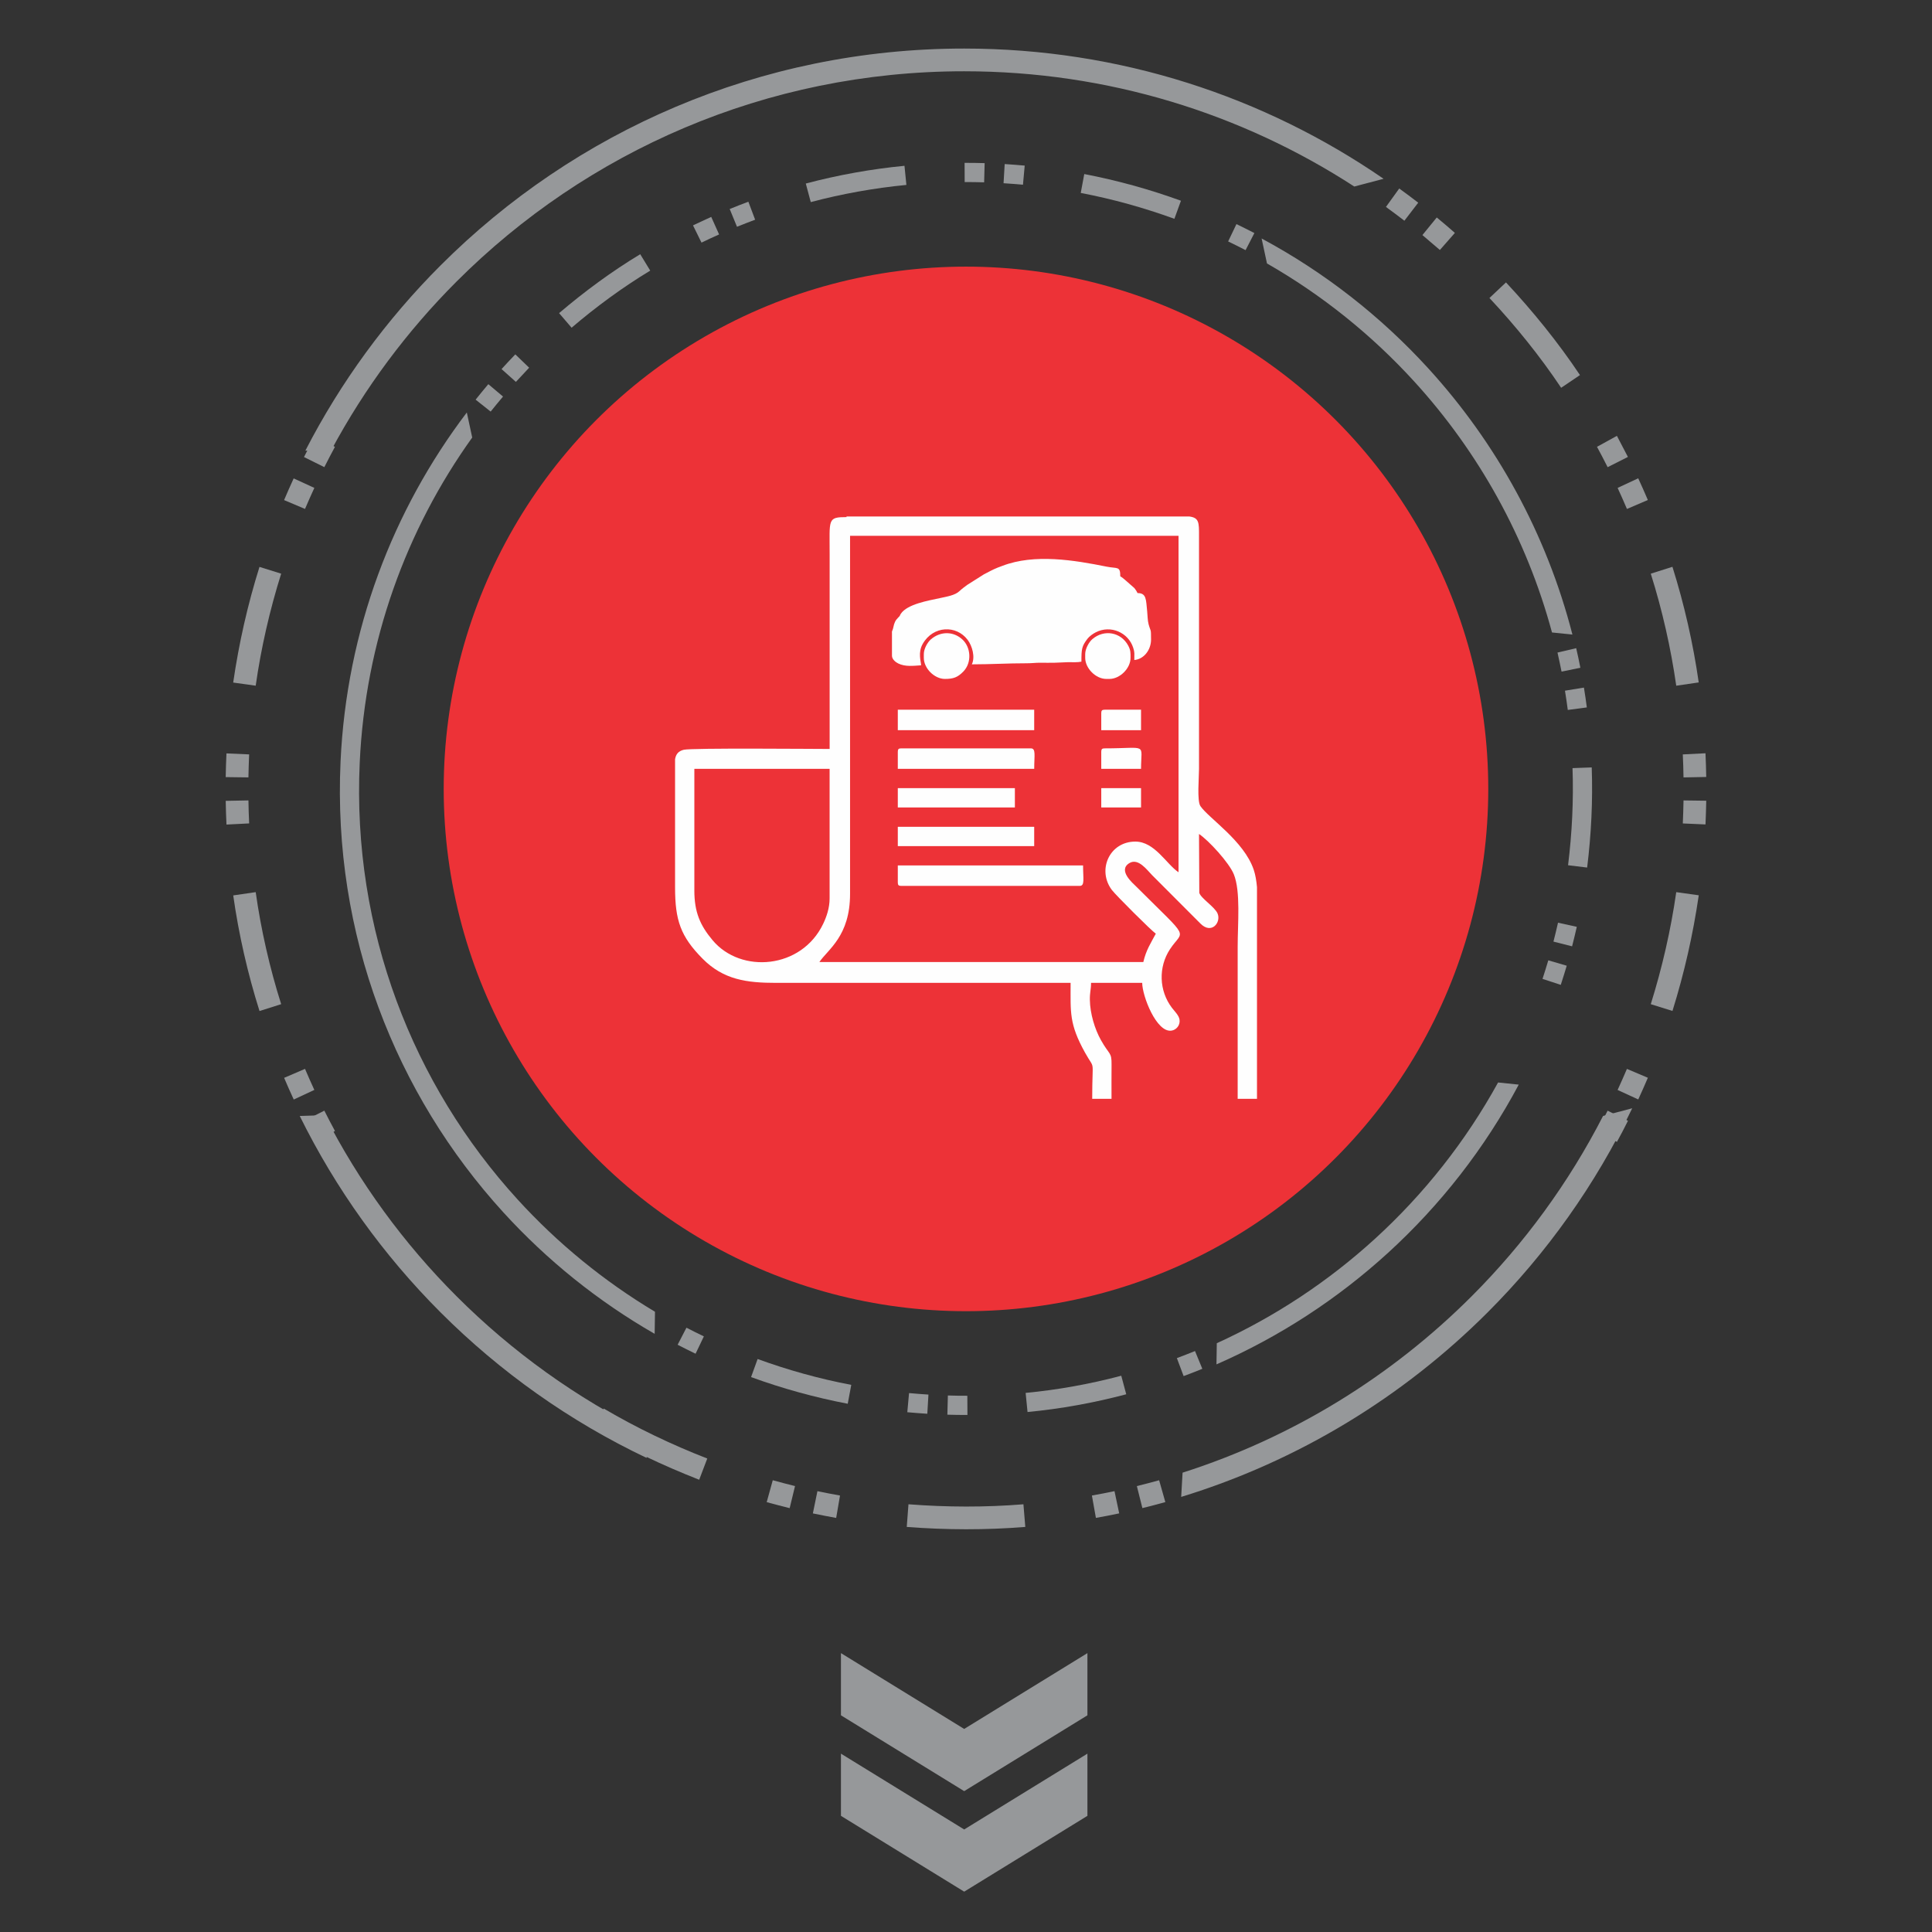 <?xml version="1.0" encoding="UTF-8"?>
<!DOCTYPE svg PUBLIC "-//W3C//DTD SVG 1.1//EN" "http://www.w3.org/Graphics/SVG/1.1/DTD/svg11.dtd">
<!-- Creator: CorelDRAW 2018 (64-Bit Evaluation Version) -->
<svg xmlns="http://www.w3.org/2000/svg" xml:space="preserve" width="1.181in" height="1.181in" version="1.1" style="shape-rendering:geometricPrecision; text-rendering:geometricPrecision; image-rendering:optimizeQuality; fill-rule:evenodd; clip-rule:evenodd"
viewBox="0 0 1181.1 1181.1"
 xmlns:xlink="http://www.w3.org/1999/xlink">
 <rect x="0" y="0" width="1181.1" height="1181.1" fill="#333333" stroke="none"/>
 <defs>
  <style type="text/css">
   <![CDATA[
    .fil3 {fill:#FEFEFE}
    .fil2 {fill:#96989A}
    .fil1 {fill:#ED3237}
    .fil0 {fill:#96989A;fill-rule:nonzero}
   ]]>
  </style>
 </defs>
 <g id="Layer_x0020_1">
  <g id="_2542271783024">
   <path class="fil0" d="M867.01 123.91c-3.83,-2.95 -7.69,-5.84 -11.61,-8.68l-8.12 11.27c3.8,2.77 7.55,5.56 11.27,8.43l8.46 -11.02z"/>
   <path class="fil0" d="M889.41 142.38c-3.63,-3.19 -7.33,-6.38 -11.07,-9.43l-8.77 10.76c3.46,3.07 7.17,6.02 10.68,9.11l9.17 -10.44z"/>
   <path class="fil0" d="M965.89 229.3c-13.31,-19.96 -28.86,-39.12 -45.23,-56.65l-10.11 9.53c15.85,16.91 30.97,35.61 43.83,54.89l11.51 -7.77z"/>
   <path class="fil0" d="M995.2 279.34c-2.16,-4.34 -4.58,-8.58 -6.73,-12.89l-12.17 6.71c2.22,4.11 4.42,8.25 6.5,12.44l12.4 -6.26z"/>
   <path class="fil0" d="M1007.38 305.66c-1.89,-4.45 -3.84,-8.87 -5.88,-13.25l-12.59 5.87c1.97,4.26 3.86,8.54 5.7,12.87l12.76 -5.48z"/>
   <path class="fil0" d="M1038.49 417.2c-3.43,-23.91 -8.83,-47.65 -16.07,-70.69l-13.24 4.2c7.02,22.26 12.26,45.39 15.57,68.49l13.74 -2.01z"/>
   <path class="fil0" d="M1043.08 475c-0.08,-4.83 -0.23,-9.67 -0.46,-14.5l-13.87 0.7c0.24,4.68 0.37,9.38 0.44,14.06l13.89 -0.27z"/>
   <path class="fil0" d="M1042.63 504.01c0.21,-4.83 0.37,-9.66 0.46,-14.5l-13.89 -0.18c-0.09,4.7 -0.23,9.37 -0.44,14.07l13.87 0.61z"/>
   <path class="fil0" d="M1022.44 618.02c7.26,-23.31 12.53,-46.54 16.07,-70.7l-13.76 -1.92c-3.34,23.27 -8.58,46.06 -15.57,68.49l13.26 4.13z"/>
   <path class="fil0" d="M1001.52 672.13c2.03,-4.39 3.98,-8.81 5.88,-13.26l-12.8 -5.41c-1.84,4.32 -3.74,8.6 -5.7,12.87l12.62 5.8z"/>
   <path class="fil0" d="M988.49 698.07c2.34,-4.21 4.57,-8.58 6.74,-12.89l-12.44 -6.18c-2.09,4.15 -4.24,8.38 -6.5,12.43l12.2 6.64z"/>
   <path class="fil0" d="M698.38 921.96c4.7,-1.15 9.37,-2.37 14.03,-3.67l-3.79 -13.36c-4.53,1.26 -9.06,2.44 -13.62,3.56l3.38 13.47z"/>
   <path class="fil0" d="M669.96 927.94c4.76,-0.81 9.51,-1.78 14.24,-2.76l-2.87 -13.59c-4.59,0.95 -9.2,1.88 -13.81,2.67l2.44 13.68z"/>
   <path class="fil0" d="M554.34 933.47c24.11,1.85 48.36,1.95 72.46,-0.01l-1.14 -13.84c-23.38,1.9 -46.89,1.8 -70.28,0l-1.05 13.85z"/>
   <path class="fil0" d="M496.94 925.2c4.74,0.98 9.48,1.91 14.24,2.76l2.35 -13.69c-4.62,-0.81 -9.21,-1.72 -13.81,-2.67l-2.79 13.61z"/>
   <path class="fil0" d="M468.72 918.31c4.67,1.29 9.33,2.5 14.03,3.67l3.28 -13.5c-4.56,-1.13 -9.08,-2.31 -13.61,-3.56l-3.71 13.39z"/>
   <path class="fil0" d="M362.13 873.12c21.01,12.34 42.64,22.61 65.31,31.5l4.94 -12.98c-21.87,-8.51 -43,-18.63 -63.25,-30.52l-7 12z"/>
   <path class="fil0" d="M185.87 685.24c2.17,4.34 4.58,8.58 6.74,12.89l12.17 -6.71c-2.23,-4.11 -4.41,-8.26 -6.5,-12.44l-12.4 6.26z"/>
   <path class="fil0" d="M173.7 658.93c1.89,4.45 3.84,8.87 5.88,13.25l12.59 -5.87c-1.97,-4.26 -3.87,-8.54 -5.7,-12.87l-12.76 5.48z"/>
   <path class="fil0" d="M142.58 547.39c3.34,23.74 8.85,47.83 16.07,70.69l13.24 -4.2c-7,-22.08 -12.35,-45.56 -15.57,-68.49l-13.74 2.01z"/>
   <path class="fil0" d="M137.99 489.58c0.08,4.83 0.23,9.67 0.46,14.5l13.87 -0.7c-0.24,-4.68 -0.37,-9.38 -0.44,-14.06l-13.89 0.27z"/>
   <path class="fil0" d="M138.44 460.57c-0.22,4.83 -0.37,9.66 -0.46,14.5l13.89 0.18c0.09,-4.7 0.23,-9.37 0.44,-14.06l-13.87 -0.61z"/>
   <path class="fil0" d="M158.63 346.57c-7.27,23.17 -12.57,46.67 -16.07,70.7l13.76 1.92c3.29,-23.14 8.58,-46.2 15.57,-68.49l-13.26 -4.13z"/>
   <path class="fil0" d="M179.54 292.46c-2.02,4.39 -3.98,8.8 -5.87,13.26l12.8 5.41c1.84,-4.32 3.74,-8.6 5.7,-12.86l-12.62 -5.8z"/>
   <path class="fil0" d="M192.58 266.51c-2.3,4.27 -4.57,8.56 -6.74,12.89l12.44 6.18c2.09,-4.17 4.26,-8.3 6.48,-12.4l-12.18 -6.67z"/>
   <path class="fil0" d="M589.39 29.68c95.21,0 183.56,29.41 256.45,79.62l-17.92 4.73c-68.67,-44.57 -150.57,-70.46 -238.54,-70.46 -121.15,0 -230.83,49.11 -310.22,128.5 -30.26,30.26 -56.11,64.93 -76.53,102.94l-15.96 0.49c21.61,-42 49.59,-80.17 82.67,-113.25 81.9,-81.9 195.06,-132.57 320.04,-132.57zm408.44 647.84c-22.3,46.56 -52.31,88.72 -88.4,124.8 -51.64,51.64 -115.71,90.86 -187.33,112.79l0.85 -14.82c67.44,-21.53 127.8,-58.91 176.67,-107.79 32.2,-32.2 59.41,-69.37 80.39,-110.28l17.83 -4.7zm-602.53 213.75c-47.02,-22.35 -89.57,-52.57 -125.95,-88.95 -34.87,-34.87 -64.06,-75.4 -86.11,-120.09l15.3 -0.47c21.01,41.09 48.31,78.43 80.63,110.74 33.95,33.95 73.44,62.35 117,83.76l-0.86 15.01z"/>
  </g>
  <g id="_2576971463056">
   <path class="fil0" d="M298.54 234.85c-2.64,3.13 -5.23,6.27 -7.78,9.47l9.2 7.3c2.48,-3.1 4.99,-6.16 7.56,-9.19l-8.98 -7.57z"/>
   <path class="fil0" d="M315.02 216.65c-2.83,2.94 -5.67,5.94 -8.4,8.98l8.76 7.83c2.72,-2.8 5.37,-5.82 8.11,-8.67l-8.46 -8.15z"/>
   <path class="fil0" d="M391.4 155.41c-17.38,10.47 -34.17,22.86 -49.61,36.02l7.65 8.91c14.9,-12.73 31.28,-24.78 48.07,-34.9l-6.12 -10.03z"/>
   <path class="fil0" d="M434.81 132.59c-3.75,1.65 -7.43,3.54 -11.15,5.19l5.19 10.54c3.56,-1.72 7.14,-3.41 10.76,-5l-4.81 -10.72z"/>
   <path class="fil0" d="M457.51 123.32c-3.83,1.43 -7.64,2.9 -11.42,4.45l4.46 10.87c3.68,-1.5 7.37,-2.93 11.09,-4.32l-4.13 -10.99z"/>
   <path class="fil0" d="M552.94 101.36c-20.33,1.97 -40.59,5.61 -60.33,10.84l3.04 11.35c19.07,-5.07 38.81,-8.59 58.46,-10.5l-1.17 -11.69z"/>
   <path class="fil0" d="M601.95 99.73c-4.09,-0.12 -8.18,-0.18 -12.26,-0.17l0.05 11.74c3.96,-0.02 7.94,0.05 11.9,0.17l0.31 -11.74z"/>
   <path class="fil0" d="M626.43 101.24c-4.07,-0.37 -8.14,-0.69 -12.23,-0.95l-0.69 11.72c3.96,0.26 7.91,0.56 11.87,0.92l1.06 -11.69z"/>
   <path class="fil0" d="M721.95 122.71c-19.41,-7.04 -38.83,-12.39 -59.1,-16.31l-2.15 11.55c19.52,3.72 38.57,9.04 57.25,15.81l4 -11.04z"/>
   <path class="fil0" d="M766.85 142.48c-3.63,-1.88 -7.29,-3.7 -10.97,-5.48l-5.07 10.6c3.58,1.72 7.12,3.49 10.65,5.32l5.39 -10.44z"/>
   <path class="fil0" d="M966.14 408.24c-0.79,-4.02 -1.63,-8.01 -2.56,-11.99l-11.43 2.68c0.88,3.87 1.7,7.74 2.48,11.64l11.51 -2.33z"/>
   <path class="fil0" d="M970.09 432.48c-0.5,-4.05 -1.13,-8.1 -1.78,-12.13l-11.59 1.89c0.63,3.91 1.23,7.84 1.72,11.77l11.65 -1.53z"/>
   <path class="fil0" d="M970.28 530.36c2.5,-20.29 3.52,-40.78 2.8,-61.21l-11.74 0.43c0.7,19.82 -0.3,39.69 -2.72,59.37l11.66 1.42z"/>
   <path class="fil0" d="M961.07 578.53c1.01,-3.97 1.98,-7.93 2.88,-11.93l-11.48 -2.52c-0.87,3.87 -1.81,7.71 -2.79,11.56l11.39 2.88z"/>
   <path class="fil0" d="M954.15 602.09c1.27,-3.89 2.48,-7.78 3.65,-11.71l-11.27 -3.3c-1.13,3.8 -2.3,7.58 -3.54,11.35l11.16 3.65z"/>
   <path class="fil0" d="M723.6 841.25c3.83,-1.43 7.64,-2.9 11.42,-4.45l-4.47 -10.86c-3.68,1.5 -7.37,2.93 -11.09,4.32l4.13 11z"/>
   <path class="fil0" d="M628.17 863.21c20.19,-1.9 40.74,-5.63 60.34,-10.84l-3.04 -11.34c-18.93,5.05 -38.96,8.66 -58.46,10.5l1.16 11.69z"/>
   <path class="fil0" d="M579.17 864.85c4.09,0.12 8.17,0.18 12.26,0.17l-0.06 -11.74c-3.96,0.02 -7.94,-0.05 -11.9,-0.17l-0.31 11.74z"/>
   <path class="fil0" d="M554.68 863.34c4.07,0.37 8.14,0.69 12.22,0.94l0.69 -11.72c-3.96,-0.26 -7.91,-0.56 -11.86,-0.92l-1.06 11.7z"/>
   <path class="fil0" d="M459.16 841.86c19.29,7.04 38.93,12.43 59.09,16.31l2.16 -11.55c-19.42,-3.68 -38.69,-9.04 -57.25,-15.81l-4 11.04z"/>
   <path class="fil0" d="M414.26 822.1c3.63,1.88 7.28,3.7 10.97,5.48l5.07 -10.6c-3.58,-1.72 -7.12,-3.49 -10.65,-5.31l-5.39 10.44z"/>
   <path class="fil0" d="M208.18 465.71c3.69,-80.43 31.96,-153.92 77.2,-213.55l3.3 15.32c-40.31,56.28 -65.36,124.46 -68.77,198.76 -4.7,102.34 32.53,196.89 96.52,267.04 24.39,26.73 52.67,49.91 83.99,68.64l-0.2 13.5c-34.64,-19.88 -65.8,-45 -92.46,-74.22 -66.01,-72.36 -104.42,-169.91 -99.57,-275.48zm563.09 -319.91c38.46,20.64 72.91,47.63 102,79.52 41.62,45.63 72.26,101.27 88.01,162.62l-12.49 -1.29c-15.57,-57.8 -44.81,-110.24 -84.2,-153.41 -25.95,-28.44 -56.3,-52.87 -90.04,-72.18l-3.28 -15.25zm157.2 517.26c-20.7,38.85 -47.88,73.63 -80.02,102.94 -30.8,28.1 -66.17,51.19 -104.78,68.09l0.2 -12.94c35.52,-16.16 68.12,-37.77 96.67,-63.81 29.99,-27.36 55.52,-59.62 75.29,-95.58l12.65 1.31z"/>
  </g>
  <circle class="fil1" cx="590.54" cy="482.29" r="319.29"/>
  <path class="fil2" d="M514.1 1072.07l0 38.02 75.34 46.35 75.34 -46.35 0 -38.02 -75.34 46.35 -75.34 -46.35zm0 -61.46l0 38.02 75.34 46.35 75.34 -46.35 0 -38.02 -75.34 46.35 -75.34 -46.35z"/>
  <g id="_2541768666080">
   <g>
    <path class="fil3" d="M545.29 386.67l0 14.19c0,2.17 2.21,3.96 3.83,4.74 4.42,2.15 9.22,1.41 13.98,1.13 -0.05,-2.37 -2.08,-7.72 1,-13.12 6.4,-11.2 20.6,-11.61 27.48,-2.41 2.81,3.75 4.68,10.48 2.54,14.94 11.29,0 22.32,-0.67 33.66,-0.66 3.23,0 5.17,-0.34 8.25,-0.33 2.81,0.01 5.8,0.09 8.59,0.01l8.24 -0.34c2.77,0 6,0.19 8.25,-0.33 0,-7.76 0.2,-9.44 3.76,-14.06 1.14,-1.48 3.27,-2.98 5.03,-3.88 9.14,-4.66 19.89,0.19 22.85,9.39 0.42,1.31 0.61,1.96 0.72,3.59l-0.02 3.96c5.82,-0.48 10.23,-6.13 10.23,-12.54 0,-7.25 -0.2,-4.43 -1.51,-9.38 -0.63,-2.38 -0.57,-5.04 -0.85,-7.73 -0.76,-7.32 -0.37,-11.27 -5.89,-11.27 -0.67,-1.27 -1.02,-1.91 -1.92,-3.03l-5.62 -4.94c-1.06,-0.85 -1.81,-1.63 -3.02,-2.26 0,-6.41 -1.69,-4.59 -8.28,-5.91 -19.83,-3.98 -44.07,-8.07 -63.8,-0.5 -1.12,0.43 -1.96,0.71 -2.88,1.08 -3.37,1.36 -5.5,2.64 -8.42,4.12l-10.11 6.39c-1.67,1.25 -3.3,2.39 -4.77,3.81 -2.74,2.64 -7.72,3.37 -12.15,4.35 -6.75,1.48 -19.8,3.6 -23.76,9.56 -0.92,1.38 -0.02,0.78 -1.63,2.34 -1.71,1.66 -2.39,3.29 -2.89,5.69 -0.09,0.43 -0.19,0.93 -0.41,1.57 -0.26,0.8 -0.5,0.85 -0.5,1.81z"/>
    <path class="fil3" d="M564.76 399.87l0 2.31c0,6.39 6.48,12.87 12.87,12.87 5.09,0 7.78,-0.88 11.31,-4.53 5.31,-5.5 4.56,-14.74 -0.49,-19.49 -5.6,-5.26 -13.49,-5.16 -19.26,-0.27 -2.19,1.85 -4.43,5.9 -4.43,9.11z"/>
    <path class="fil3" d="M663.42 399.87l0 2.31c0,6.41 6.5,12.87 12.87,12.87l1.98 0c6.39,0 12.87,-6.48 12.87,-12.87 0,-3.1 0.11,-4.62 -1.42,-7.49 -4.41,-8.24 -14.7,-10.16 -21.92,-3.97 -2.07,1.77 -4.38,5.88 -4.38,9.15z"/>
   </g>
   <path class="fil3" d="M424.48 544.36l0 -74.35 82.69 0 0 79.22c0,5.92 -1.91,11.3 -3.93,15.53 -13.24,27.74 -50.31,30.63 -67.56,10.09 -7.75,-9.22 -11.2,-17.34 -11.2,-30.49zm93.02 -228.61l180.06 0 29.56 0c5.87,0.8 5.9,3.56 5.88,11.81l0 142.45c0,5.14 -1.3,19.61 0.85,22.78 5.02,7.41 26.7,21.31 32.61,38.96 1.02,3.04 1.63,6.67 1.98,10.64l0 34.63 0 1.48 0 1.48 0 1.48 0 1.48 0 1.48 0 1.48 0 1.48 0 1.48 0 1.48 0 1.48 0 1.48 0 1.48 0 1.48 0 1.48 0 1.48 0 1.48 0 1.48 0 1.48 0 1.48 0 1.48 0 1.48 0 1.48 0 1.48 0 1.48 0 1.48 0 1.48 0 1.48 0 1.48 0 1.48 0 1.48 0 1.48 0 1.48 0 1.48 0 1.48 0 1.48 0 1.48 0 1.48 0 1.48 0 1.48 0 1.48 0 1.48 0 1.48 0 1.48 0 1.48 0 1.48 0 1.48 0 1.48 0 1.48 0 1.48 0 1.48 0 1.48 0 1.48 0 1.48 0 1.48 0 1.48 0 1.48 0 1.48 0 1.48 0 1.48 0 1.48 0 1.48 0 1.48 0 1.48 0 1.48 -11.81 0c0,-31.04 0,-62.07 0,-93.11 0,-13.98 1.89,-33.73 -2.37,-44.19 -2.83,-6.98 -15.26,-20.58 -21.26,-24.6l0.17 35.97c0.92,3.32 9.35,8.53 11.13,12.54 2.44,5.52 -3.67,13.13 -10.45,6.24l-29.51 -29.56c-3.02,-3.02 -8.43,-10.74 -13.93,-7.38 -7.29,4.45 2.3,12.43 4.2,14.33 33.84,33.83 28.94,25.65 20.62,38.34 -7.16,10.92 -6.72,25.31 1.18,35.75 1.57,2.07 4.27,4.61 4.67,7.22 0.54,3.56 -2.02,6.31 -4.85,6.76 -9.24,1.48 -17.96,-21.26 -17.96,-29.19l-31.27 0c0,4.1 -0.81,5.78 -0.73,10.44 0.15,8.32 2.94,17.7 6.76,24.53 5.24,9.38 6.59,7.17 6.5,15.04 -0.07,6.94 -0.02,13.92 -0.02,20.87l-11.81 0c0,-26.16 2.04,-16.65 -4.4,-28.26 -9.76,-17.61 -8.8,-24.52 -8.8,-42.62l-179.97 0c-18.03,0 -32.21,-1.87 -44.99,-14.76 -13.47,-13.59 -16.85,-23.48 -16.85,-43.6l0 -0.93 0 -0.94 0 -0.93 0 -0.93 0 -0.93 0 -0.93 0 -0.93 0 -0.94 0 -0.93 0 -0.93 0 -0.93 0 -0.93 0 -0.93 0 -0.94 0 -0.93 0 -0.93 0 -0.93 0 -0.93 0 -0.93 0 -0.94 0 -0.93 0 -0.93 0 -0.93 0 -0.93 0 -0.93 0 -0.94 0 -0.93 0 -0.93 0 -0.93 0 -0.93 0 -0.93 0 -0.94 0 -0.93 0 -0.93 0 -0.93 0 -0.93 0 -0.93 0 -0.94 0 -0.93 0 -0.93 0 -0.93 0 -0.93 0 -0.93 0 -0.94 0 -0.93 0 -0.93 0 -0.93 0 -0.93 0 -0.93 0 -0.94 0 -0.93 0 -0.93 0 -0.93 0 -0.93 0 -0.93 0 -0.94 0 -0.93 0 -0.93 0 -0.93 0 -0.93 0 -0.93 0 -0.94 0 -0.93 0 -0.93 0 -18.75c0.56,-3.13 2,-4.96 5.35,-5.77 4.89,-1.18 80.34,-0.49 89.15,-0.49l0 -118.82c0,-21.75 -1.47,-22.89 10.33,-22.93zm189.1 255.02c-3.11,5.87 -5.89,9.87 -7.65,17.37l-198.04 0c5.24,-7.81 18.76,-15.76 18.76,-41.69l0 -218.88 200.81 0 0 205.68c-7.41,-4.96 -14.58,-18.76 -26.41,-18.76 -15.93,0 -23.49,17.52 -14.32,29.61 2.41,3.18 24.11,24.85 26.83,26.68z"/>
   <path class="fil3" d="M548.86 539.5c0,1.6 0.48,2.08 2.09,2.08l109.09 0c3.26,0 2.08,-4.27 2.08,-12.51l-113.26 0 0 10.43z"/>
   <polygon class="fil3" points="548.86,446.38 632.24,446.38 632.24,433.87 548.86,433.87 "/>
   <path class="fil3" d="M548.86 459.59l0 10.42 83.39 0c0,-8.24 1.18,-12.51 -2.09,-12.51l-79.21 0c-1.6,0 -2.09,0.48 -2.09,2.09z"/>
   <polygon class="fil3" points="548.86,517.26 632.24,517.26 632.24,505.45 548.86,505.45 "/>
   <polygon class="fil3" points="548.86,493.63 620.43,493.63 620.43,481.82 548.86,481.82 "/>
   <path class="fil3" d="M673.24 459.59l0 10.42 24.32 0c0,-16.1 4.48,-12.51 -22.23,-12.51 -1.6,0 -2.09,0.48 -2.09,2.09z"/>
   <path class="fil3" d="M673.24 435.96l0 10.42 24.32 0 0 -12.51 -22.23 0c-1.6,0 -2.09,0.48 -2.09,2.09z"/>
   <polygon class="fil3" points="673.24,493.63 697.56,493.63 697.56,481.82 673.24,481.82 "/>
  </g>
 </g>
</svg>
